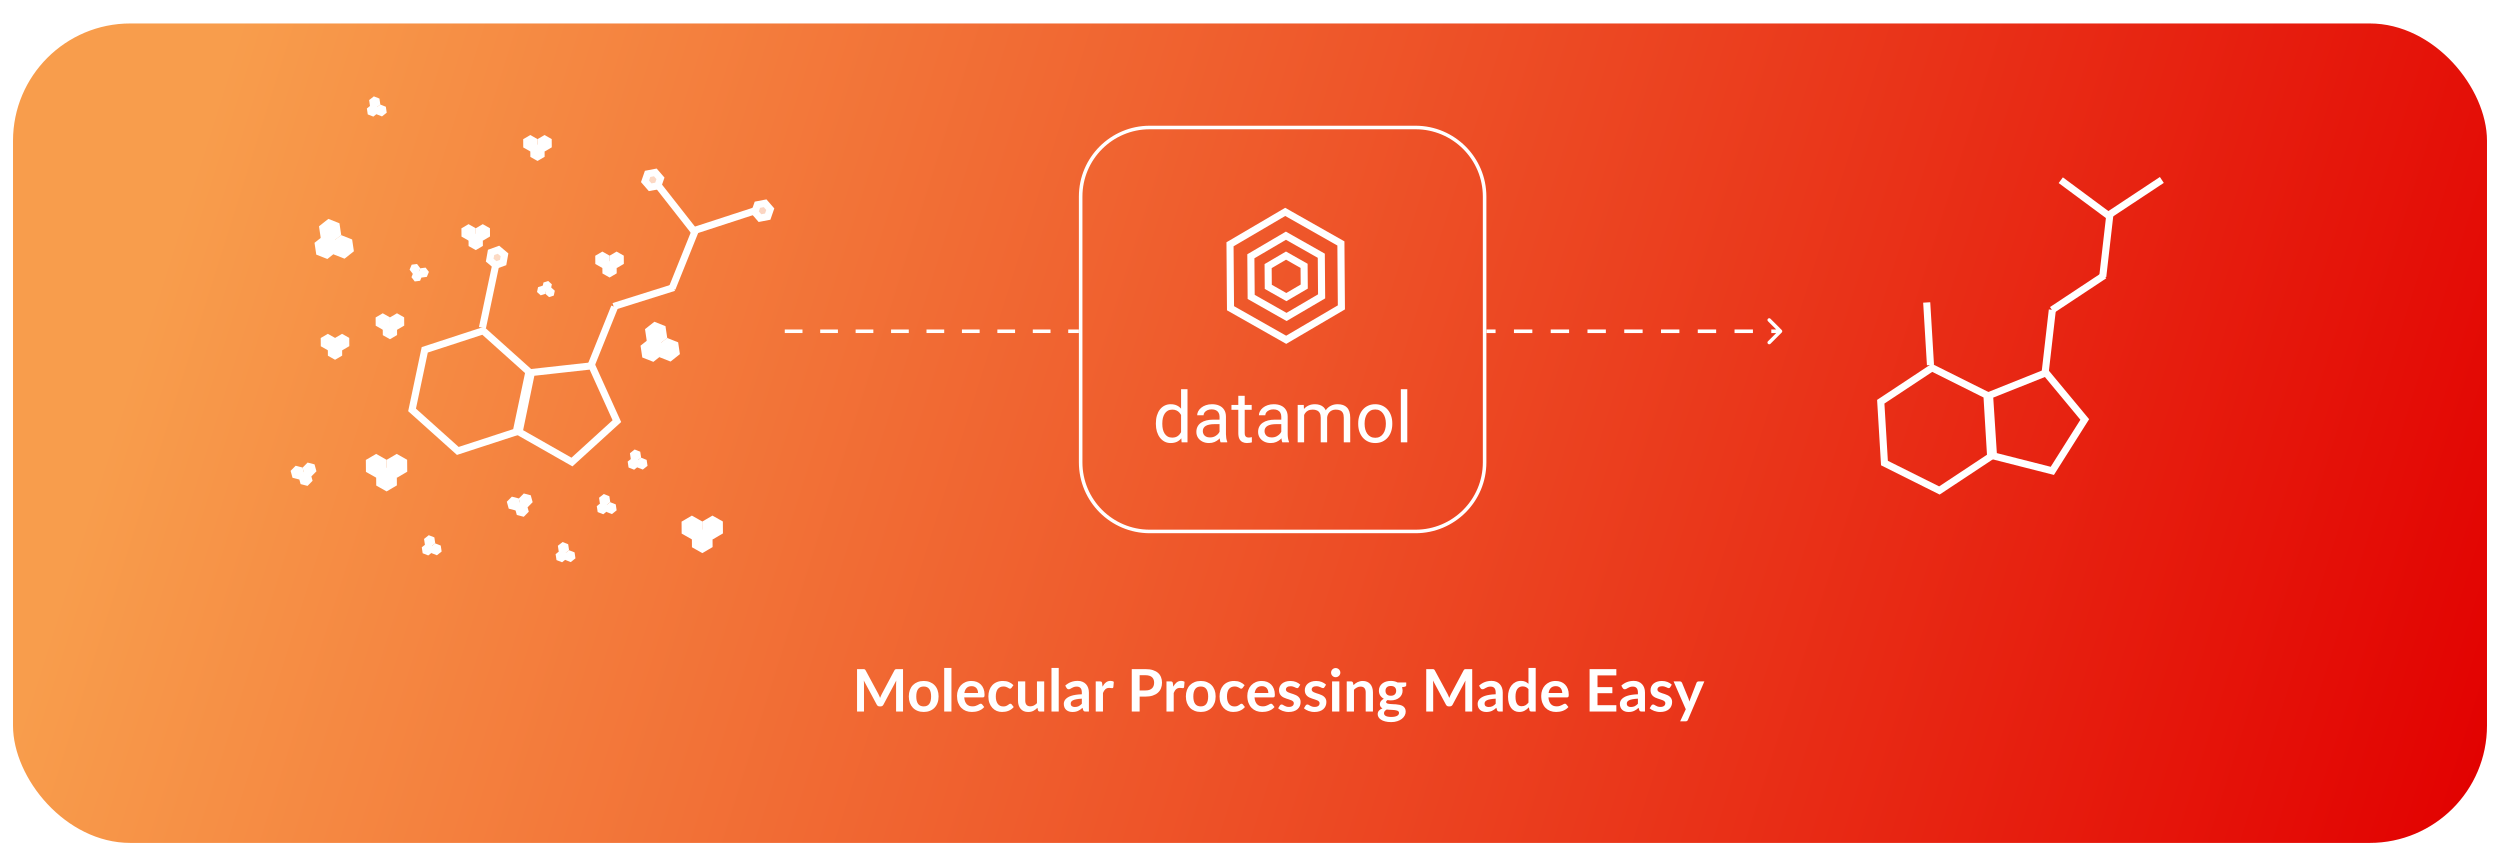 <svg width="961" height="325" viewBox="0 0 961 325" fill="none" xmlns="http://www.w3.org/2000/svg">
<g filter="url(#filter0_d_961_33321)">
<g filter="url(#filter1_d_961_33321)">
<rect x="5" width="951" height="315" rx="45.094" fill="url(#paint0_linear_961_33321)"/>
</g>
<path d="M544.123 44.501H441.965C427.295 44.501 415.404 56.393 415.404 71.062V173.221C415.404 187.89 427.295 199.782 441.965 199.782H544.123C558.792 199.782 570.684 187.89 570.684 173.221V71.062C570.684 56.393 558.792 44.501 544.123 44.501Z" stroke="white" stroke-width="1.362"/>
<path d="M684.902 123.31C685.168 123.044 685.168 122.613 684.902 122.347L680.568 118.012C680.302 117.746 679.871 117.746 679.605 118.012C679.339 118.278 679.339 118.71 679.605 118.975L683.457 122.828L679.605 126.681C679.339 126.947 679.339 127.378 679.605 127.644C679.871 127.91 680.302 127.91 680.568 127.644L684.902 123.31ZM571.365 123.509H574.898V122.147H571.365V123.509ZM581.964 123.509H589.03V122.147H581.964V123.509ZM596.096 123.509H603.162V122.147H596.096V123.509ZM610.228 123.509H617.294V122.147H610.228V123.509ZM624.36 123.509H631.426V122.147H624.36V123.509ZM638.492 123.509H645.558V122.147H638.492V123.509ZM652.624 123.509H659.69V122.147H652.624V123.509ZM666.756 123.509H673.821V122.147H666.756V123.509ZM680.887 123.509H684.42V122.147H680.887V123.509Z" fill="white"/>
<path d="M301.666 122.828H414.721" stroke="white" stroke-width="1.362" stroke-dasharray="6.81 6.81"/>
<path d="M207.994 106.929L208.314 106.825L208.564 107.051L208.495 107.378L208.174 107.482L207.924 107.256L207.994 106.929Z" fill="white" stroke="white" stroke-width="2.724"/>
<path d="M210.074 105.139L210.391 105.036L210.639 105.259L210.57 105.583L210.253 105.685L210.005 105.462L210.074 105.139Z" fill="white" stroke="white" stroke-width="2.724"/>
<path d="M211.201 107.617L211.521 107.513L211.771 107.738L211.702 108.065L211.381 108.169L211.131 107.944L211.201 107.617Z" fill="white" stroke="white" stroke-width="2.724"/>
<path d="M257.527 132.919L254.717 131.811L254.274 128.826L256.639 126.95L259.449 128.058L259.892 131.043L257.527 132.919Z" fill="white" stroke="white" stroke-width="2.724"/>
<path d="M250.928 133.032L248.126 131.926L247.684 128.949L250.044 127.078L252.846 128.183L253.288 131.16L250.928 133.032Z" fill="white" stroke="white" stroke-width="2.724"/>
<path d="M252.655 126.693L249.846 125.584L249.402 122.6L251.768 120.723L254.578 121.832L255.021 124.816L252.655 126.693Z" fill="white" stroke="white" stroke-width="2.724"/>
<path d="M132.206 93.38L129.397 92.272L128.953 89.287L131.319 87.411L134.128 88.519L134.572 91.504L132.206 93.38Z" fill="white" stroke="white" stroke-width="2.724"/>
<path d="M125.608 93.493L122.806 92.387L122.363 89.41L124.723 87.539L127.525 88.644L127.968 91.621L125.608 93.493Z" fill="white" stroke="white" stroke-width="2.724"/>
<path d="M127.335 87.154L124.526 86.045L124.082 83.061L126.448 81.184L129.257 82.293L129.701 85.277L127.335 87.154Z" fill="white" stroke="white" stroke-width="2.724"/>
<path d="M246.864 174.443L246.172 174.171L246.063 173.436L246.646 172.974L247.337 173.247L247.446 173.981L246.864 174.443Z" fill="white" stroke="white" stroke-width="2.724"/>
<path d="M243.536 174.5L242.849 174.228L242.74 173.498L243.319 173.038L244.007 173.309L244.116 174.04L243.536 174.5Z" fill="white" stroke="white" stroke-width="2.724"/>
<path d="M190.557 97.441L188.241 95.495L188.771 92.517L191.618 91.486L193.934 93.433L193.405 96.41L190.557 97.441Z" fill="white" fill-opacity="0.69" stroke="white" stroke-width="2.724"/>
<path d="M249.92 67.476L247.939 65.19L248.931 62.333L251.906 61.763L253.886 64.049L252.894 66.906L249.92 67.476Z" fill="white" fill-opacity="0.69" stroke="white" stroke-width="2.724"/>
<path d="M292.131 79.336L290.15 77.049L291.142 74.192L294.117 73.622L296.097 75.909L295.105 78.765L292.131 79.336Z" fill="white" fill-opacity="0.69" stroke="white" stroke-width="2.724"/>
<path d="M244.405 171.295L243.713 171.022L243.604 170.288L244.187 169.826L244.878 170.098L244.987 170.833L244.405 171.295Z" fill="white" stroke="white" stroke-width="2.724"/>
<path d="M234.991 191.553L234.299 191.28L234.19 190.546L234.773 190.083L235.464 190.356L235.573 191.091L234.991 191.553Z" fill="white" stroke="white" stroke-width="2.724"/>
<path d="M231.663 191.625L230.976 191.353L230.867 190.623L231.446 190.163L232.134 190.434L232.243 191.165L231.663 191.625Z" fill="white" stroke="white" stroke-width="2.724"/>
<path d="M232.534 188.412L231.842 188.139L231.733 187.405L232.316 186.943L233.007 187.216L233.116 187.95L232.534 188.412Z" fill="white" stroke="white" stroke-width="2.724"/>
<path d="M146.61 38.693L145.918 38.421L145.809 37.686L146.392 37.224L147.083 37.497L147.192 38.231L146.61 38.693Z" fill="white" stroke="white" stroke-width="2.724"/>
<path d="M143.282 38.765L142.595 38.494L142.486 37.763L143.066 37.304L143.753 37.575L143.862 38.306L143.282 38.765Z" fill="white" stroke="white" stroke-width="2.724"/>
<path d="M144.153 35.553L143.461 35.28L143.352 34.545L143.935 34.083L144.626 34.356L144.735 35.091L144.153 35.553Z" fill="white" stroke="white" stroke-width="2.724"/>
<path d="M167.719 207.381L167.028 207.108L166.919 206.374L167.501 205.912L168.192 206.184L168.302 206.919L167.719 207.381Z" fill="white" stroke="white" stroke-width="2.724"/>
<path d="M164.392 207.453L163.704 207.182L163.595 206.451L164.175 205.991L164.863 206.263L164.971 206.993L164.392 207.453Z" fill="white" stroke="white" stroke-width="2.724"/>
<path d="M165.262 204.24L164.571 203.968L164.462 203.233L165.044 202.771L165.735 203.044L165.845 203.778L165.262 204.24Z" fill="white" stroke="white" stroke-width="2.724"/>
<path d="M219.161 210.006L218.469 209.733L218.36 208.999L218.943 208.537L219.634 208.809L219.743 209.544L219.161 210.006Z" fill="white" stroke="white" stroke-width="2.724"/>
<path d="M215.833 210.078L215.145 209.807L215.037 209.076L215.616 208.616L216.304 208.888L216.413 209.618L215.833 210.078Z" fill="white" stroke="white" stroke-width="2.724"/>
<path d="M216.704 206.865L216.012 206.593L215.903 205.858L216.486 205.396L217.177 205.669L217.286 206.403L216.704 206.865Z" fill="white" stroke="white" stroke-width="2.724"/>
<path d="M203.23 188.131L202.397 188.976L201.248 188.678L200.933 187.537L201.766 186.692L202.915 186.99L203.23 188.131Z" fill="white" stroke="white" stroke-width="2.724"/>
<path d="M201.743 191.79L200.913 192.631L199.769 192.334L199.455 191.198L200.284 190.356L201.429 190.653L201.743 191.79Z" fill="white" stroke="white" stroke-width="2.724"/>
<path d="M198.638 189.35L197.805 190.195L196.657 189.897L196.341 188.756L197.174 187.911L198.323 188.209L198.638 189.35Z" fill="white" stroke="white" stroke-width="2.724"/>
<path d="M120.119 176.256L119.286 177.101L118.137 176.803L117.822 175.662L118.654 174.817L119.803 175.115L120.119 176.256Z" fill="white" stroke="white" stroke-width="2.724"/>
<path d="M118.632 179.915L117.802 180.756L116.658 180.459L116.344 179.323L117.173 178.481L118.317 178.778L118.632 179.915Z" fill="white" stroke="white" stroke-width="2.724"/>
<path d="M115.527 177.475L114.694 178.32L113.545 178.022L113.23 176.881L114.063 176.036L115.211 176.334L115.527 177.475Z" fill="white" stroke="white" stroke-width="2.724"/>
<path d="M155.171 176.043L152.566 177.572L149.938 176.083L149.914 173.067L152.519 171.538L155.147 173.027L155.171 176.043Z" fill="white" stroke="white" stroke-width="2.724"/>
<path d="M151.197 181.297L148.599 182.822L145.977 181.337L145.954 178.329L148.552 176.804L151.174 178.289L151.197 181.297Z" fill="white" stroke="white" stroke-width="2.724"/>
<path d="M147.255 176.043L144.65 177.572L142.022 176.083L141.998 173.067L144.603 171.538L147.231 173.027L147.255 176.043Z" fill="white" stroke="white" stroke-width="2.724"/>
<path d="M276.532 199.762L273.927 201.291L271.299 199.802L271.276 196.786L273.881 195.257L276.509 196.746L276.532 199.762Z" fill="white" stroke="white" stroke-width="2.724"/>
<path d="M272.558 205.016L269.96 206.541L267.339 205.056L267.316 202.048L269.914 200.522L272.535 202.008L272.558 205.016Z" fill="white" stroke="white" stroke-width="2.724"/>
<path d="M268.616 199.762L266.011 201.291L263.383 199.802L263.36 196.786L265.965 195.257L268.593 196.746L268.616 199.762Z" fill="white" stroke="white" stroke-width="2.724"/>
<path d="M163.117 100.677L162.613 100.743L162.304 100.34L162.498 99.872L163.002 99.807L163.311 100.21L163.117 100.677Z" fill="white" stroke="white" stroke-width="2.724"/>
<path d="M160.529 102.171L160.029 102.236L159.722 101.836L159.915 101.372L160.415 101.307L160.722 101.707L160.529 102.171Z" fill="white" stroke="white" stroke-width="2.724"/>
<path d="M159.82 99.286L159.316 99.352L159.007 98.949L159.202 98.482L159.705 98.416L160.014 98.819L159.82 99.286Z" fill="white" stroke="white" stroke-width="2.724"/>
<path d="M186.993 85.617L185.611 86.429L184.216 85.638L184.204 84.039L185.586 83.228L186.981 84.018L186.993 85.617Z" fill="white" stroke="white" stroke-width="2.724"/>
<path d="M184.25 89.253L182.872 90.061L181.482 89.274L181.47 87.68L182.847 86.871L184.237 87.659L184.25 89.253Z" fill="white" stroke="white" stroke-width="2.724"/>
<path d="M181.526 85.617L180.144 86.429L178.75 85.638L178.737 84.039L180.119 83.228L181.514 84.018L181.526 85.617Z" fill="white" stroke="white" stroke-width="2.724"/>
<path d="M210.735 51.352L209.353 52.163L207.959 51.373L207.946 49.774L209.328 48.962L210.723 49.752L210.735 51.352Z" fill="white" stroke="white" stroke-width="2.724"/>
<path d="M207.992 54.987L206.614 55.796L205.224 55.008L205.212 53.414L206.59 52.606L207.979 53.393L207.992 54.987Z" fill="white" stroke="white" stroke-width="2.724"/>
<path d="M205.268 51.352L203.886 52.163L202.492 51.373L202.479 49.774L203.862 48.962L205.256 49.752L205.268 51.352Z" fill="white" stroke="white" stroke-width="2.724"/>
<path d="M238.438 96.156L237.056 96.968L235.662 96.178L235.649 94.578L237.031 93.767L238.426 94.557L238.438 96.156Z" fill="white" stroke="white" stroke-width="2.724"/>
<path d="M235.695 99.792L234.317 100.6L232.928 99.813L232.915 98.219L234.293 97.41L235.683 98.198L235.695 99.792Z" fill="white" stroke="white" stroke-width="2.724"/>
<path d="M232.972 96.156L231.589 96.968L230.195 96.178L230.183 94.578L231.565 93.767L232.959 94.557L232.972 96.156Z" fill="white" stroke="white" stroke-width="2.724"/>
<path d="M132.907 127.773L131.525 128.585L130.13 127.795L130.118 126.196L131.5 125.384L132.895 126.174L132.907 127.773Z" fill="white" stroke="white" stroke-width="2.724"/>
<path d="M130.164 131.409L128.786 132.218L127.396 131.43L127.384 129.836L128.762 129.028L130.151 129.815L130.164 131.409Z" fill="white" stroke="white" stroke-width="2.724"/>
<path d="M127.44 127.773L126.058 128.585L124.664 127.795L124.651 126.196L126.033 125.384L127.428 126.174L127.44 127.773Z" fill="white" stroke="white" stroke-width="2.724"/>
<path d="M154.014 119.875L152.632 120.686L151.238 119.896L151.225 118.297L152.608 117.486L154.002 118.276L154.014 119.875Z" fill="white" stroke="white" stroke-width="2.724"/>
<path d="M151.271 123.51L149.894 124.319L148.504 123.532L148.491 121.938L149.869 121.129L151.259 121.917L151.271 123.51Z" fill="white" stroke="white" stroke-width="2.724"/>
<path d="M148.548 119.875L147.166 120.686L145.771 119.896L145.759 118.297L147.141 117.486L148.535 118.276L148.548 119.875Z" fill="white" stroke="white" stroke-width="2.724"/>
<path d="M158.398 153.059L163.276 129.964L185.736 122.636L203.318 138.405L198.44 161.5L175.98 168.828L158.398 153.059Z" stroke="white" stroke-width="2.724"/>
<path d="M199.555 161.549L204.276 138.691L227.496 136.113L237.126 157.378L219.857 173.098L199.555 161.549Z" stroke="white" stroke-width="2.724"/>
<line y1="-1.362" x2="24.104" y2="-1.362" transform="matrix(0.373 -0.927 0.928 0.373 228.533 136.305)" stroke="white" stroke-width="2.724"/>
<line y1="-1.362" x2="24.105" y2="-1.362" transform="matrix(0.207 -0.978 0.979 0.206 186.783 121.75)" stroke="white" stroke-width="2.724"/>
<line y1="-1.362" x2="24.288" y2="-1.362" transform="matrix(0.954 -0.3 0.301 0.953 236.291 114.586)" stroke="white" stroke-width="2.724"/>
<line y1="-1.362" x2="24.104" y2="-1.362" transform="matrix(0.373 -0.927 0.928 0.373 259.611 106.836)" stroke="white" stroke-width="2.724"/>
<line y1="-1.362" x2="24.105" y2="-1.362" transform="matrix(0.951 -0.31 0.311 0.95 267.619 85.297)" stroke="white" stroke-width="2.724"/>
<line y1="-1.362" x2="24.107" y2="-1.362" transform="matrix(-0.617 -0.787 0.788 -0.617 268.547 84.398)" stroke="white" stroke-width="2.724"/>
<path d="M724.384 173.491L722.962 149.911L742.661 136.873L763.779 147.413L765.201 170.993L745.502 184.031L724.384 173.491Z" stroke="white" stroke-width="2.724"/>
<path d="M766.29 170.743L764.781 147.435L786.47 138.778L801.383 156.735L788.911 176.491L766.29 170.743Z" stroke="white" stroke-width="2.724"/>
<line y1="-1.362" x2="24.115" y2="-1.362" transform="matrix(0.114 -0.993 0.994 0.113 787.525 138.688)" stroke="white" stroke-width="2.724"/>
<line y1="-1.362" x2="24.111" y2="-1.362" transform="matrix(-0.06 -0.998 0.998 -0.061 743.43 135.734)" stroke="white" stroke-width="2.724"/>
<line y1="-1.362" x2="24.111" y2="-1.362" transform="matrix(0.834 -0.552 0.551 0.834 789.525 115.789)" stroke="white" stroke-width="2.724"/>
<line y1="-1.362" x2="24.115" y2="-1.362" transform="matrix(0.114 -0.993 0.994 0.113 809.65 101.992)" stroke="white" stroke-width="2.724"/>
<line y1="-1.362" x2="24.111" y2="-1.362" transform="matrix(0.834 -0.552 0.551 0.834 811.652 79.102)" stroke="white" stroke-width="2.724"/>
<line y1="-1.362" x2="24.094" y2="-1.362" transform="matrix(-0.803 -0.595 0.595 -0.804 812.316 78)" stroke="white" stroke-width="2.724"/>
<path d="M454.002 162.738V145.1H456.476V165.531H454.215L454.002 162.738ZM444.318 158.495V158.215C444.318 157.116 444.452 156.118 444.718 155.222C444.992 154.318 445.378 153.542 445.875 152.894C446.38 152.247 446.979 151.751 447.671 151.405C448.371 151.05 449.152 150.873 450.012 150.873C450.916 150.873 451.705 151.032 452.379 151.351C453.062 151.662 453.639 152.119 454.109 152.722C454.588 153.316 454.964 154.034 455.239 154.876C455.514 155.719 455.705 156.672 455.811 157.736V158.96C455.714 160.015 455.523 160.964 455.239 161.807C454.964 162.649 454.588 163.367 454.109 163.962C453.639 164.556 453.062 165.012 452.379 165.332C451.697 165.642 450.898 165.797 449.985 165.797C449.143 165.797 448.371 165.615 447.671 165.252C446.979 164.888 446.38 164.378 445.875 163.722C445.378 163.066 444.992 162.294 444.718 161.408C444.452 160.512 444.318 159.541 444.318 158.495ZM446.793 158.215V158.495C446.793 159.213 446.864 159.887 447.005 160.516C447.156 161.146 447.387 161.7 447.697 162.179C448.008 162.658 448.402 163.035 448.881 163.31C449.36 163.576 449.932 163.709 450.597 163.709C451.413 163.709 452.082 163.536 452.606 163.19C453.138 162.844 453.563 162.388 453.883 161.82C454.202 161.252 454.45 160.636 454.627 159.971V156.765C454.521 156.278 454.366 155.808 454.162 155.355C453.967 154.894 453.71 154.486 453.39 154.132C453.08 153.768 452.694 153.48 452.233 153.267C451.781 153.054 451.244 152.948 450.624 152.948C449.95 152.948 449.369 153.09 448.881 153.373C448.402 153.648 448.008 154.03 447.697 154.517C447.387 154.996 447.156 155.555 447.005 156.193C446.864 156.823 446.793 157.497 446.793 158.215ZM468.794 163.07V155.661C468.794 155.094 468.679 154.602 468.448 154.185C468.226 153.759 467.889 153.431 467.437 153.2C466.985 152.97 466.426 152.855 465.761 152.855C465.14 152.855 464.595 152.961 464.125 153.174C463.664 153.387 463.3 153.666 463.034 154.012C462.777 154.358 462.648 154.73 462.648 155.129H460.188C460.188 154.615 460.321 154.105 460.587 153.599C460.853 153.094 461.234 152.637 461.731 152.229C462.236 151.813 462.839 151.484 463.54 151.245C464.249 150.997 465.038 150.873 465.907 150.873C466.954 150.873 467.876 151.05 468.674 151.405C469.481 151.759 470.111 152.296 470.563 153.014C471.024 153.724 471.255 154.615 471.255 155.688V162.392C471.255 162.871 471.295 163.381 471.374 163.922C471.463 164.463 471.592 164.928 471.76 165.318V165.531H469.193C469.069 165.247 468.971 164.871 468.9 164.401C468.829 163.922 468.794 163.478 468.794 163.07ZM469.22 156.805L469.246 158.534H466.759C466.058 158.534 465.433 158.592 464.883 158.707C464.333 158.814 463.872 158.978 463.5 159.2C463.127 159.421 462.844 159.701 462.648 160.038C462.453 160.366 462.356 160.751 462.356 161.195C462.356 161.647 462.458 162.059 462.662 162.432C462.866 162.804 463.172 163.101 463.58 163.323C463.996 163.536 464.506 163.642 465.109 163.642C465.863 163.642 466.528 163.483 467.105 163.164C467.681 162.844 468.138 162.454 468.475 161.993C468.821 161.532 469.007 161.084 469.033 160.649L470.084 161.833C470.022 162.206 469.854 162.618 469.579 163.07C469.304 163.523 468.936 163.957 468.475 164.374C468.022 164.782 467.481 165.123 466.852 165.398C466.231 165.664 465.531 165.797 464.75 165.797C463.775 165.797 462.919 165.607 462.183 165.225C461.456 164.844 460.888 164.334 460.48 163.696C460.081 163.048 459.882 162.326 459.882 161.527C459.882 160.756 460.032 160.077 460.334 159.492C460.635 158.898 461.07 158.406 461.638 158.016C462.205 157.617 462.888 157.315 463.686 157.111C464.484 156.907 465.375 156.805 466.36 156.805H469.22ZM481.151 151.139V153.028H473.37V151.139H481.151ZM476.004 147.64H478.464V161.966C478.464 162.454 478.54 162.822 478.691 163.07C478.841 163.319 479.036 163.483 479.276 163.563C479.515 163.642 479.772 163.682 480.047 163.682C480.251 163.682 480.464 163.665 480.686 163.629C480.916 163.585 481.089 163.549 481.205 163.523L481.218 165.531C481.023 165.593 480.766 165.651 480.446 165.704C480.136 165.766 479.759 165.797 479.316 165.797C478.713 165.797 478.158 165.678 477.653 165.438C477.147 165.199 476.744 164.8 476.442 164.241C476.15 163.673 476.004 162.911 476.004 161.953V147.64ZM492.524 163.07V155.661C492.524 155.094 492.409 154.602 492.179 154.185C491.957 153.759 491.62 153.431 491.168 153.2C490.715 152.97 490.157 152.855 489.492 152.855C488.871 152.855 488.325 152.961 487.855 153.174C487.394 153.387 487.031 153.666 486.765 154.012C486.508 154.358 486.379 154.73 486.379 155.129H483.918C483.918 154.615 484.051 154.105 484.317 153.599C484.583 153.094 484.965 152.637 485.461 152.229C485.967 151.813 486.57 151.484 487.27 151.245C487.98 150.997 488.769 150.873 489.638 150.873C490.684 150.873 491.607 151.05 492.405 151.405C493.212 151.759 493.841 152.296 494.294 153.014C494.755 153.724 494.985 154.615 494.985 155.688V162.392C494.985 162.871 495.025 163.381 495.105 163.922C495.194 164.463 495.322 164.928 495.491 165.318V165.531H492.923C492.799 165.247 492.702 164.871 492.631 164.401C492.56 163.922 492.524 163.478 492.524 163.07ZM492.95 156.805L492.977 158.534H490.489C489.789 158.534 489.164 158.592 488.614 158.707C488.064 158.814 487.603 158.978 487.23 159.2C486.858 159.421 486.574 159.701 486.379 160.038C486.184 160.366 486.086 160.751 486.086 161.195C486.086 161.647 486.188 162.059 486.392 162.432C486.596 162.804 486.902 163.101 487.31 163.323C487.727 163.536 488.237 163.642 488.84 163.642C489.594 163.642 490.259 163.483 490.835 163.164C491.412 162.844 491.868 162.454 492.205 161.993C492.551 161.532 492.737 161.084 492.764 160.649L493.815 161.833C493.753 162.206 493.584 162.618 493.309 163.07C493.034 163.523 492.666 163.957 492.205 164.374C491.753 164.782 491.212 165.123 490.582 165.398C489.962 165.664 489.261 165.797 488.481 165.797C487.505 165.797 486.649 165.607 485.913 165.225C485.186 164.844 484.619 164.334 484.211 163.696C483.812 163.048 483.612 162.326 483.612 161.527C483.612 160.756 483.763 160.077 484.064 159.492C484.366 158.898 484.8 158.406 485.368 158.016C485.936 157.617 486.618 157.315 487.417 157.111C488.215 156.907 489.106 156.805 490.09 156.805H492.95ZM501.304 153.999V165.531H498.83V151.139H501.171L501.304 153.999ZM500.798 157.79L499.654 157.75C499.663 156.765 499.792 155.856 500.04 155.023C500.288 154.18 500.656 153.449 501.144 152.828C501.632 152.207 502.239 151.728 502.966 151.391C503.694 151.046 504.536 150.873 505.494 150.873C506.168 150.873 506.788 150.97 507.356 151.165C507.924 151.351 508.416 151.649 508.833 152.056C509.249 152.464 509.573 152.988 509.804 153.626C510.034 154.265 510.149 155.036 510.149 155.941V165.531H507.689V156.06C507.689 155.307 507.56 154.704 507.303 154.251C507.055 153.799 506.7 153.471 506.239 153.267C505.778 153.054 505.237 152.948 504.616 152.948C503.889 152.948 503.281 153.076 502.793 153.333C502.306 153.591 501.916 153.945 501.623 154.398C501.33 154.85 501.117 155.369 500.984 155.954C500.86 156.53 500.798 157.142 500.798 157.79ZM510.123 156.433L508.473 156.938C508.482 156.149 508.611 155.391 508.859 154.664C509.116 153.936 509.484 153.289 509.963 152.722C510.451 152.154 511.049 151.706 511.759 151.378C512.468 151.041 513.28 150.873 514.193 150.873C514.965 150.873 515.648 150.975 516.242 151.179C516.845 151.383 517.35 151.697 517.758 152.123C518.175 152.54 518.49 153.076 518.702 153.733C518.915 154.389 519.022 155.169 519.022 156.074V165.531H516.548V156.047C516.548 155.24 516.419 154.615 516.162 154.171C515.914 153.719 515.559 153.404 515.098 153.227C514.645 153.041 514.104 152.948 513.475 152.948C512.934 152.948 512.455 153.041 512.038 153.227C511.621 153.413 511.271 153.67 510.987 153.999C510.704 154.318 510.486 154.686 510.336 155.103C510.194 155.519 510.123 155.963 510.123 156.433ZM522.094 158.495V158.189C522.094 157.151 522.245 156.189 522.547 155.302C522.848 154.406 523.283 153.631 523.85 152.974C524.418 152.309 525.105 151.795 525.912 151.431C526.719 151.059 527.624 150.873 528.626 150.873C529.637 150.873 530.546 151.059 531.353 151.431C532.168 151.795 532.86 152.309 533.428 152.974C534.004 153.631 534.443 154.406 534.745 155.302C535.046 156.189 535.197 157.151 535.197 158.189V158.495C535.197 159.532 535.046 160.494 534.745 161.381C534.443 162.268 534.004 163.044 533.428 163.709C532.86 164.365 532.173 164.879 531.366 165.252C530.568 165.615 529.663 165.797 528.652 165.797C527.641 165.797 526.732 165.615 525.925 165.252C525.118 164.879 524.427 164.365 523.85 163.709C523.283 163.044 522.848 162.268 522.547 161.381C522.245 160.494 522.094 159.532 522.094 158.495ZM524.555 158.189V158.495C524.555 159.213 524.64 159.891 524.808 160.53C524.977 161.159 525.229 161.718 525.566 162.206C525.912 162.694 526.342 163.079 526.857 163.363C527.371 163.638 527.969 163.775 528.652 163.775C529.326 163.775 529.916 163.638 530.421 163.363C530.936 163.079 531.361 162.694 531.698 162.206C532.035 161.718 532.288 161.159 532.457 160.53C532.634 159.891 532.723 159.213 532.723 158.495V158.189C532.723 157.479 532.634 156.81 532.457 156.18C532.288 155.542 532.031 154.978 531.685 154.491C531.348 153.994 530.922 153.604 530.408 153.32C529.903 153.036 529.309 152.894 528.626 152.894C527.952 152.894 527.358 153.036 526.843 153.32C526.338 153.604 525.912 153.994 525.566 154.491C525.229 154.978 524.977 155.542 524.808 156.18C524.64 156.81 524.555 157.479 524.555 158.189ZM540.957 145.1V165.531H538.482V145.1H540.957Z" fill="white"/>
<path d="M347.123 252.699V269H344.452V258.471C344.452 258.05 344.474 257.595 344.519 257.107L339.593 266.362C339.36 266.805 339.003 267.027 338.522 267.027H338.093C337.612 267.027 337.255 266.805 337.022 266.362L332.04 257.073C332.062 257.321 332.081 257.565 332.096 257.806C332.111 258.046 332.118 258.268 332.118 258.471V269H329.447V252.699H331.735C331.87 252.699 331.987 252.702 332.085 252.71C332.182 252.717 332.269 252.736 332.344 252.766C332.427 252.796 332.498 252.845 332.558 252.913C332.626 252.98 332.69 253.071 332.75 253.183L337.631 262.236C337.759 262.476 337.875 262.724 337.981 262.98C338.093 263.236 338.202 263.499 338.308 263.769C338.413 263.491 338.522 263.224 338.634 262.969C338.747 262.706 338.867 262.454 338.995 262.213L343.809 253.183C343.869 253.071 343.933 252.98 344.001 252.913C344.068 252.845 344.14 252.796 344.215 252.766C344.297 252.736 344.388 252.717 344.485 252.71C344.583 252.702 344.7 252.699 344.835 252.699H347.123ZM355.087 257.253C355.943 257.253 356.721 257.392 357.42 257.67C358.127 257.948 358.728 258.343 359.224 258.854C359.727 259.365 360.115 259.989 360.385 260.725C360.656 261.462 360.791 262.285 360.791 263.194C360.791 264.111 360.656 264.938 360.385 265.674C360.115 266.411 359.727 267.038 359.224 267.557C358.728 268.076 358.127 268.474 357.42 268.752C356.721 269.03 355.943 269.169 355.087 269.169C354.222 269.169 353.437 269.03 352.73 268.752C352.024 268.474 351.419 268.076 350.915 267.557C350.419 267.038 350.032 266.411 349.754 265.674C349.484 264.938 349.348 264.111 349.348 263.194C349.348 262.285 349.484 261.462 349.754 260.725C350.032 259.989 350.419 259.365 350.915 258.854C351.419 258.343 352.024 257.948 352.73 257.67C353.437 257.392 354.222 257.253 355.087 257.253ZM355.087 267.027C356.049 267.027 356.759 266.704 357.217 266.058C357.683 265.411 357.916 264.464 357.916 263.217C357.916 261.969 357.683 261.018 357.217 260.365C356.759 259.711 356.049 259.384 355.087 259.384C354.11 259.384 353.384 259.714 352.911 260.376C352.445 261.03 352.212 261.977 352.212 263.217C352.212 264.457 352.445 265.404 352.911 266.058C353.384 266.704 354.11 267.027 355.087 267.027ZM365.734 252.248V269H362.949V252.248H365.734ZM375.96 261.886C375.96 261.526 375.907 261.188 375.802 260.872C375.704 260.549 375.554 260.267 375.351 260.026C375.148 259.786 374.889 259.598 374.573 259.463C374.265 259.32 373.904 259.249 373.491 259.249C372.687 259.249 372.052 259.478 371.586 259.936C371.127 260.395 370.834 261.045 370.706 261.886H375.96ZM370.65 263.566C370.695 264.16 370.8 264.675 370.966 265.111C371.131 265.539 371.349 265.896 371.619 266.182C371.89 266.46 372.209 266.67 372.578 266.813C372.953 266.948 373.367 267.016 373.818 267.016C374.269 267.016 374.656 266.963 374.979 266.858C375.31 266.753 375.595 266.636 375.836 266.509C376.084 266.381 376.298 266.264 376.478 266.159C376.666 266.054 376.846 266.001 377.019 266.001C377.252 266.001 377.425 266.088 377.538 266.261L378.338 267.275C378.03 267.636 377.684 267.94 377.301 268.188C376.918 268.429 376.516 268.624 376.095 268.775C375.682 268.917 375.257 269.019 374.821 269.079C374.393 269.139 373.976 269.169 373.57 269.169C372.766 269.169 372.018 269.038 371.326 268.775C370.635 268.504 370.034 268.109 369.523 267.591C369.011 267.065 368.609 266.418 368.316 265.652C368.023 264.878 367.877 263.983 367.877 262.969C367.877 262.18 368.004 261.439 368.26 260.748C368.515 260.049 368.88 259.444 369.353 258.933C369.834 258.414 370.417 258.005 371.101 257.704C371.792 257.403 372.57 257.253 373.434 257.253C374.163 257.253 374.836 257.37 375.452 257.603C376.069 257.836 376.598 258.178 377.042 258.628C377.485 259.072 377.831 259.621 378.079 260.274C378.335 260.921 378.462 261.661 378.462 262.495C378.462 262.916 378.417 263.202 378.327 263.352C378.237 263.495 378.064 263.566 377.808 263.566H370.65ZM388.838 259.88C388.755 259.985 388.673 260.068 388.59 260.128C388.515 260.188 388.402 260.218 388.252 260.218C388.109 260.218 387.97 260.177 387.835 260.094C387.699 260.004 387.538 259.906 387.35 259.801C387.162 259.688 386.936 259.59 386.673 259.508C386.418 259.418 386.098 259.373 385.715 259.373C385.227 259.373 384.798 259.463 384.43 259.643C384.062 259.816 383.754 260.068 383.506 260.398C383.265 260.729 383.085 261.131 382.964 261.605C382.844 262.071 382.784 262.6 382.784 263.194C382.784 263.81 382.848 264.359 382.976 264.84C383.111 265.321 383.303 265.727 383.551 266.058C383.799 266.381 384.099 266.629 384.453 266.802C384.806 266.967 385.204 267.05 385.648 267.05C386.091 267.05 386.448 266.997 386.719 266.892C386.997 266.779 387.23 266.659 387.417 266.531C387.605 266.396 387.767 266.276 387.902 266.17C388.045 266.058 388.203 266.001 388.376 266.001C388.601 266.001 388.77 266.088 388.883 266.261L389.683 267.275C389.375 267.636 389.041 267.94 388.68 268.188C388.319 268.429 387.944 268.624 387.553 268.775C387.169 268.917 386.771 269.019 386.358 269.079C385.952 269.139 385.546 269.169 385.14 269.169C384.426 269.169 383.754 269.038 383.122 268.775C382.491 268.504 381.939 268.113 381.465 267.602C380.992 267.091 380.616 266.467 380.338 265.731C380.067 264.987 379.932 264.141 379.932 263.194C379.932 262.345 380.052 261.56 380.293 260.838C380.541 260.109 380.901 259.481 381.375 258.955C381.848 258.422 382.435 258.005 383.134 257.704C383.833 257.403 384.637 257.253 385.546 257.253C386.41 257.253 387.166 257.392 387.812 257.67C388.466 257.948 389.052 258.347 389.571 258.865L388.838 259.88ZM401.395 257.433V269H399.692C399.324 269 399.091 268.831 398.994 268.493L398.802 267.568C398.328 268.049 397.806 268.44 397.235 268.741C396.664 269.034 395.991 269.18 395.217 269.18C394.586 269.18 394.026 269.075 393.537 268.865C393.056 268.647 392.65 268.342 392.32 267.952C391.989 267.561 391.737 267.099 391.564 266.565C391.399 266.024 391.316 265.43 391.316 264.784V257.433H394.101V264.784C394.101 265.49 394.262 266.039 394.586 266.43C394.916 266.813 395.409 267.005 396.062 267.005C396.543 267.005 396.994 266.899 397.415 266.689C397.836 266.471 398.234 266.174 398.61 265.798V257.433H401.395ZM406.974 252.248V269H404.189V252.248H406.974ZM415.859 264.062C415.054 264.1 414.378 264.171 413.829 264.276C413.281 264.374 412.841 264.502 412.51 264.66C412.18 264.818 411.943 265.002 411.8 265.212C411.657 265.423 411.586 265.652 411.586 265.9C411.586 266.388 411.729 266.738 412.014 266.948C412.307 267.159 412.687 267.264 413.153 267.264C413.724 267.264 414.216 267.162 414.63 266.96C415.051 266.749 415.46 266.433 415.859 266.013V264.062ZM409.478 259.046C410.808 257.828 412.409 257.219 414.28 257.219C414.957 257.219 415.562 257.332 416.095 257.557C416.629 257.775 417.08 258.084 417.448 258.482C417.816 258.873 418.094 259.342 418.282 259.891C418.478 260.44 418.575 261.041 418.575 261.695V269H417.313C417.05 269 416.847 268.962 416.704 268.887C416.561 268.805 416.449 268.643 416.366 268.403L416.118 267.568C415.825 267.831 415.539 268.064 415.261 268.267C414.983 268.463 414.694 268.628 414.393 268.763C414.092 268.899 413.769 269 413.423 269.068C413.085 269.143 412.709 269.18 412.296 269.18C411.808 269.18 411.357 269.116 410.943 268.989C410.53 268.853 410.173 268.654 409.872 268.391C409.572 268.128 409.339 267.801 409.173 267.41C409.008 267.02 408.925 266.565 408.925 266.046C408.925 265.753 408.974 265.464 409.072 265.178C409.17 264.885 409.327 264.607 409.545 264.344C409.771 264.081 410.06 263.833 410.413 263.6C410.767 263.367 411.199 263.164 411.71 262.991C412.228 262.818 412.83 262.679 413.514 262.574C414.198 262.461 414.979 262.394 415.859 262.371V261.695C415.859 260.921 415.693 260.35 415.362 259.981C415.032 259.605 414.555 259.418 413.931 259.418C413.48 259.418 413.104 259.47 412.803 259.575C412.51 259.681 412.251 259.801 412.026 259.936C411.8 260.064 411.593 260.18 411.406 260.286C411.225 260.391 411.022 260.443 410.797 260.443C410.601 260.443 410.436 260.395 410.301 260.297C410.165 260.192 410.056 260.071 409.974 259.936L409.478 259.046ZM423.825 259.44C424.185 258.749 424.614 258.208 425.11 257.817C425.606 257.418 426.192 257.219 426.868 257.219C427.402 257.219 427.83 257.336 428.154 257.569L427.973 259.654C427.936 259.79 427.879 259.887 427.804 259.947C427.736 260 427.643 260.026 427.522 260.026C427.41 260.026 427.24 260.008 427.015 259.97C426.797 259.932 426.583 259.914 426.372 259.914C426.064 259.914 425.79 259.959 425.549 260.049C425.309 260.139 425.091 260.271 424.896 260.443C424.708 260.609 424.539 260.812 424.388 261.052C424.245 261.293 424.11 261.567 423.982 261.875V269H421.198V257.433H422.833C423.118 257.433 423.317 257.486 423.43 257.591C423.543 257.689 423.618 257.869 423.655 258.132L423.825 259.44ZM440.345 260.894C440.901 260.894 441.386 260.827 441.8 260.691C442.213 260.549 442.555 260.35 442.825 260.094C443.103 259.831 443.31 259.515 443.445 259.147C443.581 258.771 443.648 258.354 443.648 257.896C443.648 257.46 443.581 257.065 443.445 256.712C443.31 256.359 443.107 256.058 442.837 255.81C442.566 255.562 442.224 255.374 441.811 255.246C441.397 255.111 440.909 255.044 440.345 255.044H438.079V260.894H440.345ZM440.345 252.699C441.435 252.699 442.378 252.826 443.175 253.082C443.972 253.337 444.629 253.694 445.148 254.153C445.666 254.611 446.05 255.16 446.298 255.799C446.553 256.438 446.681 257.137 446.681 257.896C446.681 258.685 446.549 259.41 446.286 260.071C446.023 260.725 445.629 261.289 445.103 261.762C444.577 262.236 443.915 262.604 443.119 262.867C442.329 263.13 441.405 263.262 440.345 263.262H438.079V269H435.047V252.699H440.345ZM451.017 259.44C451.378 258.749 451.806 258.208 452.302 257.817C452.798 257.418 453.385 257.219 454.061 257.219C454.595 257.219 455.023 257.336 455.346 257.569L455.166 259.654C455.128 259.79 455.072 259.887 454.997 259.947C454.929 260 454.835 260.026 454.715 260.026C454.602 260.026 454.433 260.008 454.208 259.97C453.99 259.932 453.776 259.914 453.565 259.914C453.257 259.914 452.983 259.959 452.742 260.049C452.502 260.139 452.284 260.271 452.088 260.443C451.9 260.609 451.731 260.812 451.581 261.052C451.438 261.293 451.303 261.567 451.175 261.875V269H448.391V257.433H450.025C450.311 257.433 450.51 257.486 450.623 257.591C450.735 257.689 450.811 257.869 450.848 258.132L451.017 259.44ZM461.589 257.253C462.446 257.253 463.224 257.392 463.923 257.67C464.63 257.948 465.231 258.343 465.727 258.854C466.23 259.365 466.617 259.989 466.888 260.725C467.159 261.462 467.294 262.285 467.294 263.194C467.294 264.111 467.159 264.938 466.888 265.674C466.617 266.411 466.23 267.038 465.727 267.557C465.231 268.076 464.63 268.474 463.923 268.752C463.224 269.03 462.446 269.169 461.589 269.169C460.725 269.169 459.94 269.03 459.233 268.752C458.527 268.474 457.922 268.076 457.418 267.557C456.922 267.038 456.535 266.411 456.257 265.674C455.987 264.938 455.851 264.111 455.851 263.194C455.851 262.285 455.987 261.462 456.257 260.725C456.535 259.989 456.922 259.365 457.418 258.854C457.922 258.343 458.527 257.948 459.233 257.67C459.94 257.392 460.725 257.253 461.589 257.253ZM461.589 267.027C462.551 267.027 463.262 266.704 463.72 266.058C464.186 265.411 464.419 264.464 464.419 263.217C464.419 261.969 464.186 261.018 463.72 260.365C463.262 259.711 462.551 259.384 461.589 259.384C460.612 259.384 459.887 259.714 459.414 260.376C458.948 261.03 458.715 261.977 458.715 263.217C458.715 264.457 458.948 265.404 459.414 266.058C459.887 266.704 460.612 267.027 461.589 267.027ZM477.704 259.88C477.621 259.985 477.539 260.068 477.456 260.128C477.381 260.188 477.268 260.218 477.118 260.218C476.975 260.218 476.836 260.177 476.701 260.094C476.565 260.004 476.404 259.906 476.216 259.801C476.028 259.688 475.803 259.59 475.54 259.508C475.284 259.418 474.965 259.373 474.581 259.373C474.093 259.373 473.664 259.463 473.296 259.643C472.928 259.816 472.62 260.068 472.372 260.398C472.131 260.729 471.951 261.131 471.831 261.605C471.71 262.071 471.65 262.6 471.65 263.194C471.65 263.81 471.714 264.359 471.842 264.84C471.977 265.321 472.169 265.727 472.417 266.058C472.665 266.381 472.966 266.629 473.319 266.802C473.672 266.967 474.07 267.05 474.514 267.05C474.957 267.05 475.314 266.997 475.585 266.892C475.863 266.779 476.096 266.659 476.284 266.531C476.472 266.396 476.633 266.276 476.768 266.17C476.911 266.058 477.069 266.001 477.242 266.001C477.467 266.001 477.636 266.088 477.749 266.261L478.55 267.275C478.241 267.636 477.907 267.94 477.546 268.188C477.186 268.429 476.81 268.624 476.419 268.775C476.036 268.917 475.637 269.019 475.224 269.079C474.818 269.139 474.412 269.169 474.006 269.169C473.292 269.169 472.62 269.038 471.988 268.775C471.357 268.504 470.805 268.113 470.331 267.602C469.858 267.091 469.482 266.467 469.204 265.731C468.933 264.987 468.798 264.141 468.798 263.194C468.798 262.345 468.918 261.56 469.159 260.838C469.407 260.109 469.768 259.481 470.241 258.955C470.715 258.422 471.301 258.005 472 257.704C472.699 257.403 473.503 257.253 474.412 257.253C475.277 257.253 476.032 257.392 476.678 257.67C477.332 257.948 477.918 258.347 478.437 258.865L477.704 259.88ZM487.549 261.886C487.549 261.526 487.496 261.188 487.391 260.872C487.293 260.549 487.143 260.267 486.94 260.026C486.737 259.786 486.478 259.598 486.162 259.463C485.854 259.32 485.493 259.249 485.08 259.249C484.276 259.249 483.641 259.478 483.175 259.936C482.716 260.395 482.423 261.045 482.295 261.886H487.549ZM482.239 263.566C482.284 264.16 482.389 264.675 482.555 265.111C482.72 265.539 482.938 265.896 483.209 266.182C483.479 266.46 483.798 266.67 484.167 266.813C484.543 266.948 484.956 267.016 485.407 267.016C485.858 267.016 486.245 266.963 486.568 266.858C486.899 266.753 487.184 266.636 487.425 266.509C487.673 266.381 487.887 266.264 488.067 266.159C488.255 266.054 488.436 266.001 488.608 266.001C488.841 266.001 489.014 266.088 489.127 266.261L489.927 267.275C489.619 267.636 489.274 267.94 488.89 268.188C488.507 268.429 488.105 268.624 487.684 268.775C487.271 268.917 486.846 269.019 486.41 269.079C485.982 269.139 485.565 269.169 485.159 269.169C484.355 269.169 483.607 269.038 482.915 268.775C482.224 268.504 481.623 268.109 481.112 267.591C480.601 267.065 480.199 266.418 479.905 265.652C479.612 264.878 479.466 263.983 479.466 262.969C479.466 262.18 479.594 261.439 479.849 260.748C480.105 260.049 480.469 259.444 480.943 258.933C481.424 258.414 482.006 258.005 482.69 257.704C483.381 257.403 484.159 257.253 485.024 257.253C485.753 257.253 486.425 257.37 487.041 257.603C487.658 257.836 488.188 258.178 488.631 258.628C489.074 259.072 489.42 259.621 489.668 260.274C489.924 260.921 490.051 261.661 490.051 262.495C490.051 262.916 490.006 263.202 489.916 263.352C489.826 263.495 489.653 263.566 489.398 263.566H482.239ZM499.198 259.688C499.123 259.808 499.044 259.895 498.962 259.947C498.879 259.993 498.774 260.015 498.646 260.015C498.511 260.015 498.364 259.978 498.206 259.902C498.056 259.827 497.879 259.745 497.676 259.654C497.473 259.557 497.24 259.47 496.977 259.395C496.722 259.32 496.417 259.282 496.064 259.282C495.516 259.282 495.083 259.399 494.768 259.632C494.46 259.865 494.306 260.169 494.306 260.545C494.306 260.793 494.385 261.003 494.542 261.176C494.708 261.342 494.922 261.488 495.185 261.616C495.455 261.744 495.76 261.86 496.098 261.965C496.436 262.063 496.778 262.172 497.124 262.292C497.477 262.413 497.823 262.552 498.161 262.709C498.499 262.86 498.8 263.055 499.063 263.296C499.334 263.529 499.548 263.81 499.706 264.141C499.871 264.472 499.954 264.87 499.954 265.336C499.954 265.892 499.852 266.407 499.649 266.881C499.454 267.347 499.161 267.752 498.77 268.098C498.379 268.436 497.894 268.703 497.316 268.899C496.744 269.086 496.083 269.18 495.331 269.18C494.933 269.18 494.542 269.143 494.159 269.068C493.783 269 493.419 268.902 493.066 268.775C492.72 268.647 492.397 268.496 492.096 268.324C491.803 268.151 491.544 267.963 491.318 267.76L491.961 266.7C492.043 266.572 492.141 266.475 492.254 266.407C492.367 266.339 492.509 266.306 492.682 266.306C492.855 266.306 493.017 266.355 493.167 266.452C493.325 266.55 493.505 266.655 493.708 266.768C493.911 266.881 494.148 266.986 494.418 267.084C494.696 267.181 495.046 267.23 495.467 267.23C495.797 267.23 496.079 267.192 496.312 267.117C496.553 267.035 496.748 266.929 496.898 266.802C497.056 266.674 497.169 266.527 497.237 266.362C497.312 266.189 497.349 266.013 497.349 265.832C497.349 265.562 497.267 265.34 497.101 265.167C496.944 264.994 496.729 264.844 496.459 264.716C496.196 264.588 495.891 264.476 495.546 264.378C495.207 264.273 494.858 264.16 494.497 264.04C494.144 263.919 493.795 263.78 493.449 263.623C493.111 263.457 492.806 263.251 492.536 263.003C492.273 262.755 492.058 262.45 491.893 262.089C491.735 261.729 491.656 261.293 491.656 260.782C491.656 260.308 491.75 259.857 491.938 259.429C492.126 259 492.4 258.628 492.761 258.313C493.129 257.99 493.584 257.734 494.125 257.546C494.674 257.351 495.305 257.253 496.019 257.253C496.816 257.253 497.541 257.385 498.195 257.648C498.849 257.911 499.394 258.256 499.83 258.685L499.198 259.688ZM509.107 259.688C509.031 259.808 508.952 259.895 508.87 259.947C508.787 259.993 508.682 260.015 508.554 260.015C508.419 260.015 508.272 259.978 508.114 259.902C507.964 259.827 507.788 259.745 507.585 259.654C507.382 259.557 507.149 259.47 506.886 259.395C506.63 259.32 506.326 259.282 505.973 259.282C505.424 259.282 504.992 259.399 504.676 259.632C504.368 259.865 504.214 260.169 504.214 260.545C504.214 260.793 504.293 261.003 504.451 261.176C504.616 261.342 504.83 261.488 505.093 261.616C505.364 261.744 505.668 261.86 506.006 261.965C506.345 262.063 506.686 262.172 507.032 262.292C507.385 262.413 507.731 262.552 508.069 262.709C508.408 262.86 508.708 263.055 508.971 263.296C509.242 263.529 509.456 263.81 509.614 264.141C509.779 264.472 509.862 264.87 509.862 265.336C509.862 265.892 509.76 266.407 509.557 266.881C509.362 267.347 509.069 267.752 508.678 268.098C508.287 268.436 507.803 268.703 507.224 268.899C506.653 269.086 505.991 269.18 505.24 269.18C504.841 269.18 504.451 269.143 504.067 269.068C503.692 269 503.327 268.902 502.974 268.775C502.628 268.647 502.305 268.496 502.004 268.324C501.711 268.151 501.452 267.963 501.226 267.76L501.869 266.7C501.952 266.572 502.049 266.475 502.162 266.407C502.275 266.339 502.418 266.306 502.59 266.306C502.763 266.306 502.925 266.355 503.075 266.452C503.233 266.55 503.413 266.655 503.616 266.768C503.819 266.881 504.056 266.986 504.327 267.084C504.605 267.181 504.954 267.23 505.375 267.23C505.706 267.23 505.988 267.192 506.221 267.117C506.461 267.035 506.656 266.929 506.807 266.802C506.965 266.674 507.077 266.527 507.145 266.362C507.22 266.189 507.258 266.013 507.258 265.832C507.258 265.562 507.175 265.34 507.01 265.167C506.852 264.994 506.638 264.844 506.367 264.716C506.104 264.588 505.8 264.476 505.454 264.378C505.116 264.273 504.766 264.16 504.406 264.04C504.052 263.919 503.703 263.78 503.357 263.623C503.019 263.457 502.714 263.251 502.444 263.003C502.181 262.755 501.967 262.45 501.801 262.089C501.644 261.729 501.565 261.293 501.565 260.782C501.565 260.308 501.659 259.857 501.846 259.429C502.034 259 502.309 258.628 502.669 258.313C503.038 257.99 503.492 257.734 504.033 257.546C504.582 257.351 505.213 257.253 505.927 257.253C506.724 257.253 507.449 257.385 508.103 257.648C508.757 257.911 509.302 258.256 509.738 258.685L509.107 259.688ZM514.844 257.433V269H512.048V257.433H514.844ZM515.227 254.063C515.227 254.303 515.178 254.529 515.08 254.739C514.983 254.95 514.851 255.134 514.686 255.292C514.528 255.449 514.34 255.577 514.122 255.675C513.904 255.765 513.671 255.81 513.423 255.81C513.183 255.81 512.953 255.765 512.736 255.675C512.525 255.577 512.341 255.449 512.183 255.292C512.025 255.134 511.898 254.95 511.8 254.739C511.71 254.529 511.665 254.303 511.665 254.063C511.665 253.815 511.71 253.582 511.8 253.364C511.898 253.146 512.025 252.958 512.183 252.8C512.341 252.642 512.525 252.518 512.736 252.428C512.953 252.33 513.183 252.282 513.423 252.282C513.671 252.282 513.904 252.33 514.122 252.428C514.34 252.518 514.528 252.642 514.686 252.8C514.851 252.958 514.983 253.146 515.08 253.364C515.178 253.582 515.227 253.815 515.227 254.063ZM520.287 258.854C520.52 258.621 520.764 258.407 521.019 258.211C521.282 258.008 521.557 257.839 521.842 257.704C522.135 257.561 522.447 257.452 522.778 257.377C523.109 257.294 523.469 257.253 523.86 257.253C524.492 257.253 525.051 257.362 525.54 257.58C526.029 257.79 526.434 258.091 526.758 258.482C527.088 258.865 527.336 259.327 527.502 259.869C527.674 260.402 527.761 260.992 527.761 261.638V269H524.976V261.638C524.976 260.932 524.815 260.387 524.492 260.004C524.168 259.613 523.676 259.418 523.015 259.418C522.534 259.418 522.083 259.527 521.662 259.745C521.241 259.962 520.843 260.259 520.467 260.635V269H517.682V257.433H519.385C519.745 257.433 519.982 257.603 520.095 257.941L520.287 258.854ZM534.637 262.935C534.982 262.935 535.283 262.89 535.538 262.8C535.794 262.702 536.004 262.57 536.17 262.405C536.343 262.24 536.47 262.041 536.553 261.808C536.643 261.575 536.688 261.319 536.688 261.041C536.688 260.47 536.515 260.019 536.17 259.688C535.832 259.35 535.32 259.181 534.637 259.181C533.953 259.181 533.438 259.35 533.092 259.688C532.754 260.019 532.585 260.47 532.585 261.041C532.585 261.312 532.626 261.563 532.709 261.796C532.799 262.029 532.927 262.232 533.092 262.405C533.265 262.57 533.479 262.702 533.735 262.8C533.998 262.89 534.298 262.935 534.637 262.935ZM537.782 269.519C537.782 269.293 537.714 269.109 537.579 268.966C537.444 268.823 537.26 268.714 537.027 268.639C536.794 268.557 536.519 268.496 536.204 268.459C535.895 268.421 535.565 268.395 535.212 268.38C534.866 268.357 534.505 268.339 534.129 268.324C533.761 268.309 533.4 268.279 533.047 268.233C532.739 268.406 532.487 268.609 532.292 268.842C532.104 269.075 532.01 269.346 532.01 269.654C532.01 269.857 532.059 270.045 532.156 270.218C532.262 270.398 532.423 270.552 532.641 270.68C532.867 270.808 533.156 270.905 533.509 270.973C533.862 271.048 534.295 271.086 534.806 271.086C535.324 271.086 535.771 271.044 536.147 270.962C536.523 270.886 536.831 270.777 537.072 270.635C537.32 270.499 537.5 270.334 537.613 270.139C537.725 269.951 537.782 269.744 537.782 269.519ZM540.555 257.828V258.865C540.555 259.196 540.356 259.399 539.958 259.474L538.92 259.666C539.078 260.064 539.157 260.5 539.157 260.973C539.157 261.545 539.041 262.063 538.808 262.529C538.582 262.988 538.267 263.378 537.861 263.701C537.455 264.025 536.974 264.276 536.418 264.457C535.869 264.63 535.275 264.716 534.637 264.716C534.411 264.716 534.193 264.705 533.983 264.682C533.772 264.66 533.566 264.63 533.363 264.592C533.002 264.81 532.822 265.054 532.822 265.325C532.822 265.558 532.927 265.731 533.137 265.843C533.355 265.949 533.641 266.024 533.994 266.069C534.347 266.114 534.749 266.144 535.2 266.159C535.651 266.167 536.113 266.189 536.587 266.227C537.06 266.264 537.523 266.332 537.973 266.43C538.424 266.52 538.827 266.666 539.18 266.869C539.533 267.072 539.815 267.35 540.025 267.704C540.243 268.049 540.352 268.496 540.352 269.045C540.352 269.556 540.224 270.052 539.969 270.533C539.721 271.014 539.356 271.443 538.875 271.818C538.402 272.194 537.816 272.495 537.117 272.72C536.425 272.953 535.636 273.07 534.749 273.07C533.877 273.07 533.118 272.983 532.472 272.81C531.826 272.645 531.288 272.42 530.86 272.134C530.432 271.856 530.112 271.533 529.902 271.164C529.691 270.796 529.586 270.413 529.586 270.015C529.586 269.473 529.748 269.023 530.071 268.662C530.402 268.294 530.852 268 531.424 267.782C531.115 267.625 530.871 267.414 530.691 267.151C530.51 266.888 530.42 266.542 530.42 266.114C530.42 265.941 530.45 265.765 530.51 265.584C530.578 265.396 530.672 265.212 530.792 265.032C530.92 264.851 531.078 264.682 531.266 264.524C531.454 264.359 531.675 264.213 531.931 264.085C531.345 263.769 530.883 263.348 530.544 262.822C530.214 262.296 530.048 261.68 530.048 260.973C530.048 260.402 530.161 259.887 530.386 259.429C530.619 258.963 530.939 258.568 531.345 258.245C531.758 257.914 532.243 257.663 532.799 257.49C533.363 257.317 533.975 257.231 534.637 257.231C535.133 257.231 535.599 257.283 536.034 257.388C536.47 257.486 536.869 257.633 537.229 257.828H540.555ZM565.92 252.699V269H563.248V258.471C563.248 258.05 563.271 257.595 563.316 257.107L558.389 266.362C558.156 266.805 557.799 267.027 557.318 267.027H556.89C556.409 267.027 556.052 266.805 555.819 266.362L550.836 257.073C550.859 257.321 550.877 257.565 550.892 257.806C550.907 258.046 550.915 258.268 550.915 258.471V269H548.243V252.699H550.532C550.667 252.699 550.783 252.702 550.881 252.71C550.979 252.717 551.065 252.736 551.14 252.766C551.223 252.796 551.295 252.845 551.355 252.913C551.422 252.98 551.486 253.071 551.546 253.183L556.428 262.236C556.555 262.476 556.672 262.724 556.777 262.98C556.89 263.236 556.999 263.499 557.104 263.769C557.209 263.491 557.318 263.224 557.431 262.969C557.544 262.706 557.664 262.454 557.792 262.213L562.606 253.183C562.666 253.071 562.73 252.98 562.797 252.913C562.865 252.845 562.936 252.796 563.011 252.766C563.094 252.736 563.184 252.717 563.282 252.71C563.38 252.702 563.496 252.699 563.631 252.699H565.92ZM574.941 264.062C574.137 264.1 573.461 264.171 572.912 264.276C572.363 264.374 571.924 264.502 571.593 264.66C571.262 264.818 571.026 265.002 570.883 265.212C570.74 265.423 570.669 265.652 570.669 265.9C570.669 266.388 570.811 266.738 571.097 266.948C571.39 267.159 571.77 267.264 572.236 267.264C572.807 267.264 573.299 267.162 573.712 266.96C574.133 266.749 574.543 266.433 574.941 266.013V264.062ZM568.561 259.046C569.891 257.828 571.492 257.219 573.363 257.219C574.039 257.219 574.644 257.332 575.178 257.557C575.712 257.775 576.163 258.084 576.531 258.482C576.899 258.873 577.177 259.342 577.365 259.891C577.56 260.44 577.658 261.041 577.658 261.695V269H576.396C576.133 269 575.93 268.962 575.787 268.887C575.644 268.805 575.531 268.643 575.449 268.403L575.201 267.568C574.907 267.831 574.622 268.064 574.344 268.267C574.066 268.463 573.776 268.628 573.476 268.763C573.175 268.899 572.852 269 572.506 269.068C572.168 269.143 571.792 269.18 571.379 269.18C570.89 269.18 570.439 269.116 570.026 268.989C569.613 268.853 569.256 268.654 568.955 268.391C568.654 268.128 568.422 267.801 568.256 267.41C568.091 267.02 568.008 266.565 568.008 266.046C568.008 265.753 568.057 265.464 568.155 265.178C568.252 264.885 568.41 264.607 568.628 264.344C568.854 264.081 569.143 263.833 569.496 263.6C569.849 263.367 570.282 263.164 570.793 262.991C571.311 262.818 571.913 262.679 572.596 262.574C573.28 262.461 574.062 262.394 574.941 262.371V261.695C574.941 260.921 574.776 260.35 574.445 259.981C574.115 259.605 573.637 259.418 573.014 259.418C572.563 259.418 572.187 259.47 571.886 259.575C571.593 259.681 571.334 259.801 571.108 259.936C570.883 260.064 570.676 260.18 570.488 260.286C570.308 260.391 570.105 260.443 569.88 260.443C569.684 260.443 569.519 260.395 569.384 260.297C569.248 260.192 569.139 260.071 569.057 259.936L568.561 259.046ZM587.541 260.387C587.225 260.004 586.879 259.733 586.504 259.575C586.135 259.418 585.737 259.339 585.309 259.339C584.888 259.339 584.508 259.418 584.17 259.575C583.832 259.733 583.542 259.974 583.302 260.297C583.061 260.613 582.877 261.018 582.75 261.514C582.622 262.003 582.558 262.582 582.558 263.251C582.558 263.927 582.61 264.502 582.716 264.975C582.828 265.441 582.986 265.825 583.189 266.125C583.392 266.418 583.64 266.633 583.933 266.768C584.226 266.896 584.553 266.96 584.914 266.96C585.493 266.96 585.985 266.839 586.391 266.599C586.797 266.358 587.18 266.016 587.541 265.573V260.387ZM590.325 252.248V269H588.623C588.255 269 588.022 268.831 587.924 268.493L587.687 267.377C587.221 267.91 586.684 268.342 586.075 268.673C585.474 269.004 584.771 269.169 583.967 269.169C583.336 269.169 582.757 269.038 582.231 268.775C581.705 268.511 581.25 268.132 580.867 267.636C580.491 267.132 580.198 266.512 579.988 265.776C579.785 265.039 579.683 264.198 579.683 263.251C579.683 262.394 579.8 261.597 580.033 260.861C580.266 260.124 580.6 259.485 581.036 258.944C581.472 258.403 581.994 257.982 582.603 257.681C583.212 257.373 583.896 257.219 584.655 257.219C585.301 257.219 585.853 257.321 586.312 257.524C586.77 257.727 587.18 258.001 587.541 258.347V252.248H590.325ZM600.525 261.886C600.525 261.526 600.472 261.188 600.367 260.872C600.27 260.549 600.119 260.267 599.916 260.026C599.713 259.786 599.454 259.598 599.138 259.463C598.83 259.32 598.47 259.249 598.056 259.249C597.252 259.249 596.617 259.478 596.151 259.936C595.693 260.395 595.399 261.045 595.272 261.886H600.525ZM595.215 263.566C595.26 264.16 595.366 264.675 595.531 265.111C595.696 265.539 595.914 265.896 596.185 266.182C596.455 266.46 596.775 266.67 597.143 266.813C597.519 266.948 597.932 267.016 598.383 267.016C598.834 267.016 599.221 266.963 599.544 266.858C599.875 266.753 600.161 266.636 600.401 266.509C600.649 266.381 600.863 266.264 601.044 266.159C601.232 266.054 601.412 266.001 601.585 266.001C601.818 266.001 601.991 266.088 602.103 266.261L602.904 267.275C602.596 267.636 602.25 267.94 601.867 268.188C601.483 268.429 601.081 268.624 600.66 268.775C600.247 268.917 599.822 269.019 599.386 269.079C598.958 269.139 598.541 269.169 598.135 269.169C597.331 269.169 596.583 269.038 595.892 268.775C595.2 268.504 594.599 268.109 594.088 267.591C593.577 267.065 593.175 266.418 592.882 265.652C592.589 264.878 592.442 263.983 592.442 262.969C592.442 262.18 592.57 261.439 592.825 260.748C593.081 260.049 593.445 259.444 593.919 258.933C594.4 258.414 594.982 258.005 595.666 257.704C596.358 257.403 597.136 257.253 598 257.253C598.729 257.253 599.401 257.37 600.018 257.603C600.634 257.836 601.164 258.178 601.607 258.628C602.051 259.072 602.396 259.621 602.644 260.274C602.9 260.921 603.028 261.661 603.028 262.495C603.028 262.916 602.983 263.202 602.892 263.352C602.802 263.495 602.629 263.566 602.374 263.566H595.215ZM614.083 255.111V259.632H619.788V261.965H614.083V266.576H621.321V269H611.04V252.699H621.321V255.111H614.083ZM629.613 264.062C628.809 264.1 628.132 264.171 627.584 264.276C627.035 264.374 626.595 264.502 626.265 264.66C625.934 264.818 625.697 265.002 625.554 265.212C625.412 265.423 625.34 265.652 625.34 265.9C625.34 266.388 625.483 266.738 625.769 266.948C626.062 267.159 626.441 267.264 626.907 267.264C627.478 267.264 627.971 267.162 628.384 266.96C628.805 266.749 629.215 266.433 629.613 266.013V264.062ZM623.232 259.046C624.562 257.828 626.163 257.219 628.035 257.219C628.711 257.219 629.316 257.332 629.85 257.557C630.383 257.775 630.834 258.084 631.202 258.482C631.571 258.873 631.849 259.342 632.037 259.891C632.232 260.44 632.33 261.041 632.33 261.695V269H631.067C630.804 269 630.601 268.962 630.458 268.887C630.316 268.805 630.203 268.643 630.12 268.403L629.872 267.568C629.579 267.831 629.294 268.064 629.015 268.267C628.737 268.463 628.448 268.628 628.147 268.763C627.847 268.899 627.524 269 627.178 269.068C626.84 269.143 626.464 269.18 626.051 269.18C625.562 269.18 625.111 269.116 624.698 268.989C624.284 268.853 623.927 268.654 623.627 268.391C623.326 268.128 623.093 267.801 622.928 267.41C622.762 267.02 622.68 266.565 622.68 266.046C622.68 265.753 622.729 265.464 622.826 265.178C622.924 264.885 623.082 264.607 623.3 264.344C623.525 264.081 623.815 263.833 624.168 263.6C624.521 263.367 624.953 263.164 625.464 262.991C625.983 262.818 626.584 262.679 627.268 262.574C627.952 262.461 628.734 262.394 629.613 262.371V261.695C629.613 260.921 629.448 260.35 629.117 259.981C628.786 259.605 628.309 259.418 627.685 259.418C627.234 259.418 626.858 259.47 626.558 259.575C626.265 259.681 626.005 259.801 625.78 259.936C625.554 260.064 625.348 260.18 625.16 260.286C624.98 260.391 624.777 260.443 624.551 260.443C624.356 260.443 624.19 260.395 624.055 260.297C623.92 260.192 623.811 260.071 623.728 259.936L623.232 259.046ZM642.009 259.688C641.934 259.808 641.855 259.895 641.773 259.947C641.69 259.993 641.585 260.015 641.457 260.015C641.322 260.015 641.175 259.978 641.017 259.902C640.867 259.827 640.69 259.745 640.488 259.654C640.285 259.557 640.052 259.47 639.789 259.395C639.533 259.32 639.229 259.282 638.875 259.282C638.327 259.282 637.895 259.399 637.579 259.632C637.271 259.865 637.117 260.169 637.117 260.545C637.117 260.793 637.196 261.003 637.353 261.176C637.519 261.342 637.733 261.488 637.996 261.616C638.267 261.744 638.571 261.86 638.909 261.965C639.247 262.063 639.589 262.172 639.935 262.292C640.288 262.413 640.634 262.552 640.972 262.709C641.31 262.86 641.611 263.055 641.874 263.296C642.145 263.529 642.359 263.81 642.517 264.141C642.682 264.472 642.765 264.87 642.765 265.336C642.765 265.892 642.663 266.407 642.46 266.881C642.265 267.347 641.972 267.752 641.581 268.098C641.19 268.436 640.705 268.703 640.127 268.899C639.556 269.086 638.894 269.18 638.143 269.18C637.744 269.18 637.353 269.143 636.97 269.068C636.594 269 636.23 268.902 635.877 268.775C635.531 268.647 635.208 268.496 634.907 268.324C634.614 268.151 634.355 267.963 634.129 267.76L634.772 266.7C634.855 266.572 634.952 266.475 635.065 266.407C635.178 266.339 635.321 266.306 635.493 266.306C635.666 266.306 635.828 266.355 635.978 266.452C636.136 266.55 636.316 266.655 636.519 266.768C636.722 266.881 636.959 266.986 637.229 267.084C637.508 267.181 637.857 267.23 638.278 267.23C638.609 267.23 638.89 267.192 639.123 267.117C639.364 267.035 639.559 266.929 639.71 266.802C639.867 266.674 639.98 266.527 640.048 266.362C640.123 266.189 640.161 266.013 640.161 265.832C640.161 265.562 640.078 265.34 639.913 265.167C639.755 264.994 639.541 264.844 639.27 264.716C639.007 264.588 638.703 264.476 638.357 264.378C638.019 264.273 637.669 264.16 637.308 264.04C636.955 263.919 636.606 263.78 636.26 263.623C635.922 263.457 635.617 263.251 635.347 263.003C635.084 262.755 634.87 262.45 634.704 262.089C634.546 261.729 634.468 261.293 634.468 260.782C634.468 260.308 634.561 259.857 634.749 259.429C634.937 259 635.212 258.628 635.572 258.313C635.941 257.99 636.395 257.734 636.936 257.546C637.485 257.351 638.116 257.253 638.83 257.253C639.627 257.253 640.352 257.385 641.006 257.648C641.66 257.911 642.205 258.256 642.641 258.685L642.009 259.688ZM655.147 257.433L648.845 272.179C648.763 272.375 648.654 272.521 648.518 272.619C648.391 272.724 648.191 272.777 647.921 272.777H645.847L648.011 268.132L643.333 257.433H645.779C645.997 257.433 646.166 257.486 646.286 257.591C646.414 257.697 646.508 257.817 646.568 257.952L649.026 263.95C649.108 264.152 649.176 264.355 649.229 264.558C649.289 264.761 649.345 264.968 649.398 265.178C649.465 264.968 649.533 264.761 649.601 264.558C649.668 264.348 649.743 264.141 649.826 263.938L652.148 257.952C652.209 257.802 652.306 257.678 652.442 257.58C652.584 257.482 652.742 257.433 652.915 257.433H655.147Z" fill="white"/>
<path d="M515.631 113.65L494.414 126.105L473.008 113.977L472.818 89.396L494.035 76.94L515.442 89.068L515.631 113.65Z" stroke="white" stroke-width="2.724"/>
<path d="M508.026 109.413L494.547 117.326L480.949 109.621L480.828 94.006L494.307 86.093L507.906 93.797L508.026 109.413Z" stroke="white" stroke-width="2.724"/>
<path d="M501.35 105.649L494.469 109.689L487.526 105.755L487.465 97.784L494.346 93.744L501.289 97.678L501.35 105.649Z" stroke="white" stroke-width="2.724"/>
</g>
<defs>
<filter id="filter0_d_961_33321" x="0.491" y="0" width="960.019" height="324.019" filterUnits="userSpaceOnUse" color-interpolation-filters="sRGB">
<feFlood flood-opacity="0" result="BackgroundImageFix"/>
<feColorMatrix in="SourceAlpha" type="matrix" values="0 0 0 0 0 0 0 0 0 0 0 0 0 0 0 0 0 0 127 0" result="hardAlpha"/>
<feOffset dy="4.509"/>
<feGaussianBlur stdDeviation="2.255"/>
<feComposite in2="hardAlpha" operator="out"/>
<feColorMatrix type="matrix" values="0 0 0 0 0 0 0 0 0 0 0 0 0 0 0 0 0 0 0.25 0"/>
<feBlend mode="normal" in2="BackgroundImageFix" result="effect1_dropShadow_961_33321"/>
<feBlend mode="normal" in="SourceGraphic" in2="effect1_dropShadow_961_33321" result="shape"/>
</filter>
<filter id="filter1_d_961_33321" x="0.491" y="0" width="960.019" height="324.019" filterUnits="userSpaceOnUse" color-interpolation-filters="sRGB">
<feFlood flood-opacity="0" result="BackgroundImageFix"/>
<feColorMatrix in="SourceAlpha" type="matrix" values="0 0 0 0 0 0 0 0 0 0 0 0 0 0 0 0 0 0 127 0" result="hardAlpha"/>
<feOffset dy="4.509"/>
<feGaussianBlur stdDeviation="2.255"/>
<feComposite in2="hardAlpha" operator="out"/>
<feColorMatrix type="matrix" values="0 0 0 0 0 0 0 0 0 0 0 0 0 0 0 0 0 0 0.25 0"/>
<feBlend mode="normal" in2="BackgroundImageFix" result="effect1_dropShadow_961_33321"/>
<feBlend mode="normal" in="SourceGraphic" in2="effect1_dropShadow_961_33321" result="shape"/>
</filter>
<linearGradient id="paint0_linear_961_33321" x1="956" y1="315" x2="79.09" y2="38.84" gradientUnits="userSpaceOnUse">
<stop stop-color="#E20000"/>
<stop offset="1" stop-color="#F89D4C"/>
</linearGradient>
</defs>
</svg>
